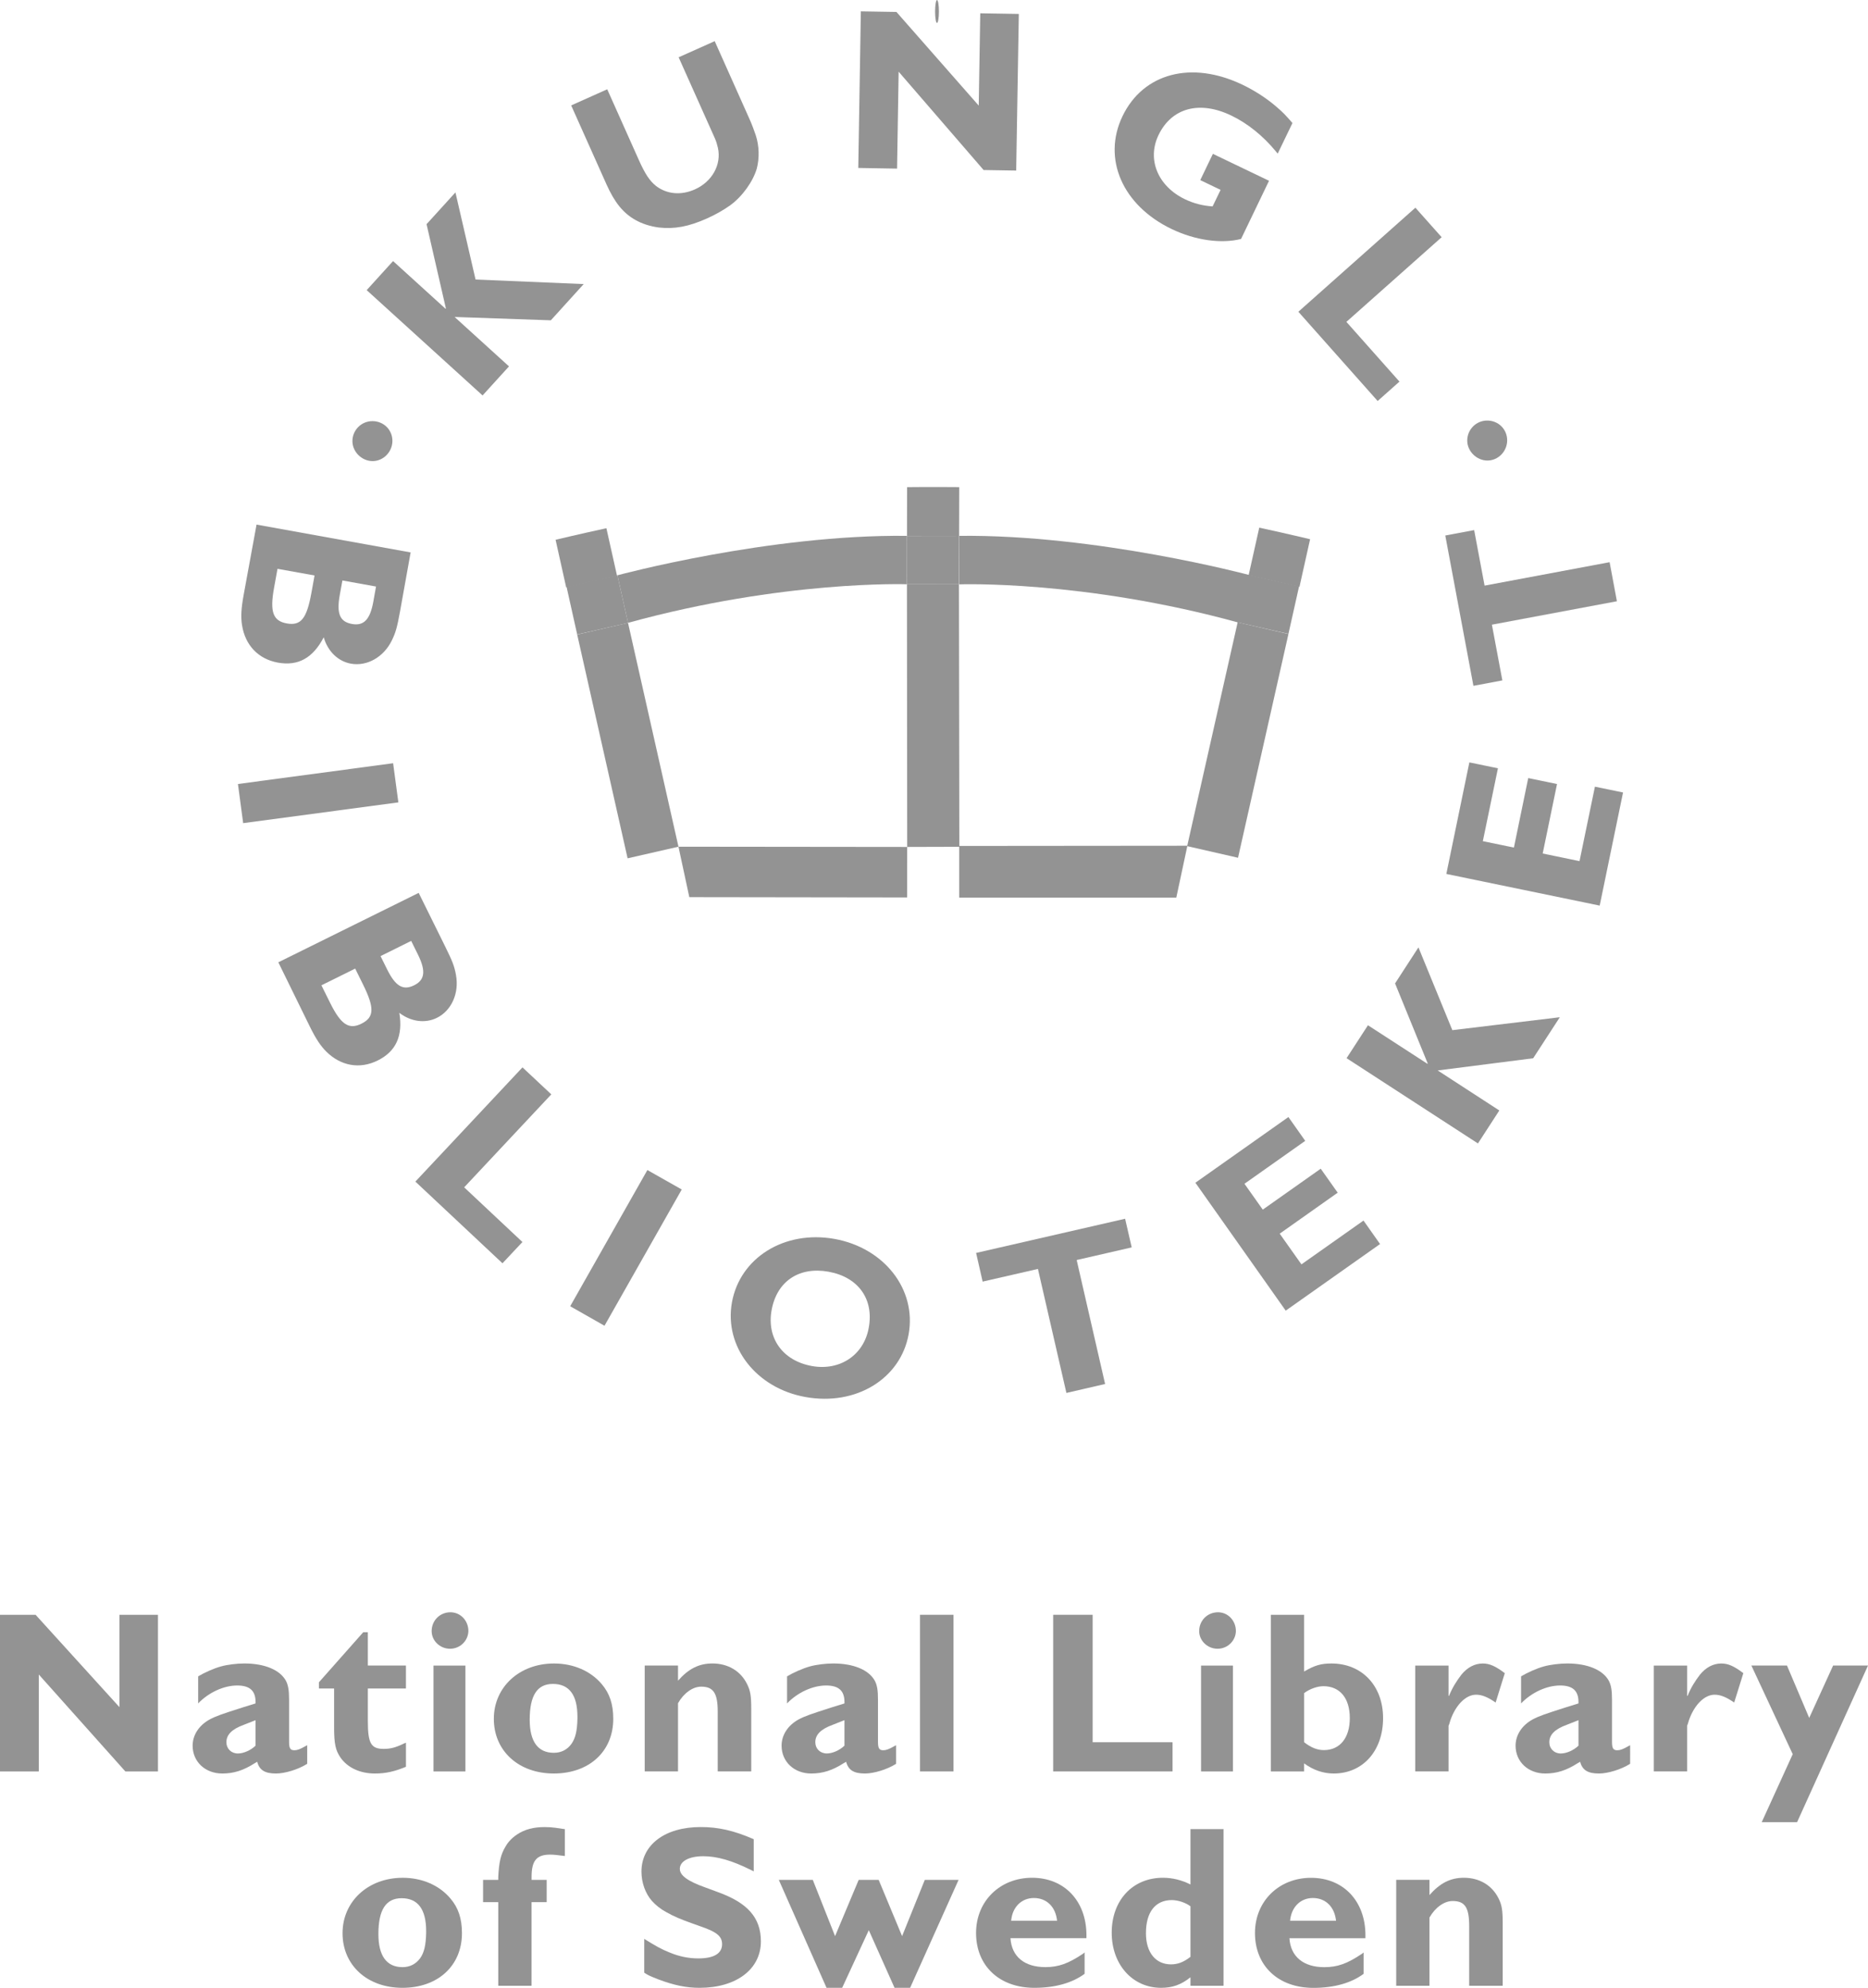 <?xml version="1.0" encoding="utf-8"?>
<!-- Generator: Adobe Illustrator 16.0.0, SVG Export Plug-In . SVG Version: 6.00 Build 0)  -->
<!DOCTYPE svg PUBLIC "-//W3C//DTD SVG 1.1//EN" "http://www.w3.org/Graphics/SVG/1.1/DTD/svg11.dtd">
<svg version="1.1" id="Layer_1" xmlns="http://www.w3.org/2000/svg" xmlns:xlink="http://www.w3.org/1999/xlink" x="0px" y="0px"
	 width="74px" height="78.729px" viewBox="0 0 74 78.729" enable-background="new 0 0 74 78.729" xml:space="preserve">
<g>
	<g>
		<path fill="#939393" d="M6.257,70.159H4.966L1.537,66.32v3.839H0v-6.204h1.41l3.321,3.657v-3.657h1.527V70.159z"/>
		<path fill="#939393" d="M10.124,68.129v1.01c-0.2,0.19-0.482,0.309-0.7,0.309c-0.264,0-0.455-0.19-0.455-0.445
			c0-0.3,0.218-0.519,0.69-0.691l0.346-0.136L10.124,68.129z M12.17,69.121l-0.054,0.028c-0.237,0.136-0.345,0.171-0.455,0.171
			c-0.164,0-0.209-0.081-0.209-0.336v-1.656c0-0.398-0.037-0.589-0.127-0.763c-0.238-0.427-0.837-0.682-1.647-0.682
			c-0.291,0-0.673,0.045-0.928,0.118c-0.273,0.073-0.654,0.244-0.9,0.391v1.073c0.418-0.437,1.019-0.71,1.546-0.71
			c0.5,0,0.728,0.209,0.728,0.655v0.055l-0.064,0.02l-0.2,0.062l-0.264,0.082c-0.801,0.256-1.037,0.336-1.291,0.472
			c-0.428,0.236-0.674,0.62-0.674,1.038c0,0.637,0.5,1.102,1.174,1.102c0.455,0,0.836-0.12,1.291-0.411l0.091-0.054
			c0.091,0.328,0.3,0.465,0.746,0.465c0.354,0,0.873-0.156,1.237-0.384V69.121z"/>
		<path fill="#939393" d="M16.081,66.875h-1.509v0.918v0.254v0.118c0,0.884,0.127,1.101,0.627,1.101c0.273,0,0.482-0.055,0.81-0.217
			c0.018,0,0.045-0.021,0.073-0.028v0.954c-0.464,0.19-0.801,0.266-1.229,0.266c-0.59,0-1.082-0.229-1.363-0.629
			c-0.2-0.292-0.255-0.545-0.255-1.219v-1.518h-0.601v-0.247l1.755-1.982h0.183v1.319h1.509V66.875z"/>
		<path fill="#939393" d="M18.437,70.159h-1.264v-4.193h1.264V70.159z M17.828,65.3c-0.401,0-0.728-0.318-0.728-0.7
			c0-0.419,0.327-0.745,0.745-0.745c0.392,0,0.71,0.326,0.71,0.745C18.546,64.982,18.228,65.3,17.828,65.3z"/>
		<path fill="#939393" d="M22.875,68.057c-0.009,0.5-0.082,0.79-0.237,1.01c-0.171,0.236-0.409,0.354-0.7,0.354
			c-0.627,0-0.954-0.445-0.954-1.31c0-0.964,0.299-1.418,0.918-1.418c0.646,0,0.973,0.436,0.973,1.3V68.057z M24.294,68.075
			c0-0.583-0.146-1.01-0.455-1.373c-0.446-0.528-1.128-0.818-1.893-0.818c-1.373,0-2.383,0.937-2.383,2.191
			c0,1.272,0.983,2.166,2.375,2.166C23.34,70.241,24.294,69.367,24.294,68.075z"/>
		<path fill="#939393" d="M26.859,66.565c0.418-0.473,0.828-0.682,1.364-0.682c0.619,0,1.119,0.3,1.373,0.818
			c0.128,0.256,0.164,0.454,0.164,0.981v2.476h-1.328v-2.365c0-0.736-0.172-0.992-0.655-0.992c-0.336,0-0.691,0.256-0.918,0.656
			v2.701H25.54v-4.193h1.319V66.565z"/>
		<path fill="#939393" d="M35.5,69.857c-0.364,0.228-0.882,0.384-1.237,0.384c-0.445,0-0.654-0.137-0.746-0.465l-0.091,0.054
			c-0.455,0.291-0.837,0.411-1.292,0.411c-0.672,0-1.172-0.465-1.172-1.102c0-0.418,0.245-0.802,0.672-1.038
			c0.256-0.136,0.492-0.216,1.292-0.472l0.264-0.082l0.2-0.062l0.063-0.02v-0.055c0-0.446-0.227-0.655-0.727-0.655
			c-0.528,0-1.129,0.273-1.547,0.71v-1.073c0.246-0.146,0.629-0.317,0.901-0.391c0.254-0.073,0.636-0.118,0.927-0.118
			c0.81,0,1.41,0.255,1.647,0.682c0.091,0.174,0.127,0.364,0.127,0.763v1.656c0,0.255,0.046,0.336,0.209,0.336
			c0.108,0,0.218-0.035,0.454-0.171l0.055-0.028V69.857z M33.334,68.175l-0.345,0.136c-0.473,0.173-0.691,0.392-0.691,0.691
			c0,0.255,0.191,0.445,0.455,0.445c0.219,0,0.5-0.118,0.7-0.309v-1.01L33.334,68.175z"/>
		<path fill="#939393" d="M37.772,70.159h-1.327v-6.204h1.327V70.159z"/>
		<path fill="#939393" d="M46.45,70.159h-4.729v-6.204h1.564v5.048h3.165V70.159z"/>
		<path fill="#939393" d="M48.843,70.159h-1.264v-4.193h1.264V70.159z M48.233,65.3c-0.4,0-0.728-0.318-0.728-0.7
			c0-0.419,0.327-0.745,0.746-0.745c0.39,0,0.708,0.326,0.708,0.745C48.952,64.982,48.633,65.3,48.233,65.3z"/>
		<path fill="#939393" d="M51.662,67.057c0.218-0.164,0.519-0.274,0.765-0.274c0.654,0,1.045,0.474,1.045,1.265
			c0,0.783-0.391,1.266-1.027,1.266c-0.255,0-0.5-0.092-0.782-0.311V67.057z M51.662,63.955h-1.319v6.204h1.319v-0.319
			c0.364,0.265,0.755,0.401,1.173,0.401c1.155,0,1.955-0.9,1.955-2.193c0-1.282-0.836-2.164-2.045-2.164
			c-0.41,0-0.664,0.071-1.083,0.318V63.955z"/>
		<path fill="#939393" d="M57.383,67.166h0.019c0.128-0.318,0.3-0.591,0.49-0.838c0.236-0.29,0.528-0.444,0.847-0.444
			c0.264,0,0.499,0.099,0.873,0.383l-0.363,1.163c-0.301-0.208-0.537-0.31-0.774-0.31c-0.409,0-0.808,0.409-1.018,1.01l-0.046,0.154
			l-0.027,0.063v1.812h-1.319v-4.193h1.319V67.166z"/>
		<path fill="#939393" d="M62.531,68.129v1.01c-0.2,0.19-0.482,0.309-0.702,0.309c-0.263,0-0.453-0.19-0.453-0.445
			c0-0.3,0.219-0.519,0.69-0.691l0.346-0.136L62.531,68.129z M64.577,69.121l-0.054,0.028c-0.237,0.136-0.345,0.171-0.455,0.171
			c-0.164,0-0.209-0.081-0.209-0.336v-1.656c0-0.398-0.037-0.589-0.128-0.763c-0.236-0.427-0.837-0.682-1.646-0.682
			c-0.291,0-0.674,0.045-0.929,0.118c-0.272,0.073-0.653,0.244-0.899,0.391v1.073c0.418-0.437,1.019-0.71,1.546-0.71
			c0.5,0,0.728,0.209,0.728,0.655v0.055l-0.064,0.02l-0.199,0.062l-0.264,0.082c-0.801,0.256-1.038,0.336-1.292,0.472
			c-0.427,0.236-0.673,0.62-0.673,1.038c0,0.637,0.5,1.102,1.174,1.102c0.453,0,0.836-0.12,1.291-0.411l0.091-0.054
			c0.091,0.328,0.3,0.465,0.746,0.465c0.354,0,0.872-0.156,1.236-0.384V69.121z"/>
		<path fill="#939393" d="M66.833,67.166h0.02c0.127-0.318,0.299-0.591,0.489-0.838c0.236-0.29,0.527-0.444,0.847-0.444
			c0.264,0,0.501,0.099,0.873,0.383l-0.363,1.163c-0.302-0.208-0.537-0.31-0.774-0.31c-0.408,0-0.808,0.409-1.018,1.01l-0.047,0.154
			l-0.026,0.063v1.812h-1.319v-4.193h1.319V67.166z"/>
		<path fill="#939393" d="M71.191,72.168H69.79l1.228-2.693l-1.638-3.51h1.41l0.881,2.074l0.947-2.074H74L71.191,72.168z"/>
		<path fill="#939393" d="M16.882,76.544c-0.01,0.5-0.082,0.793-0.236,1.011c-0.174,0.236-0.411,0.355-0.701,0.355
			c-0.627,0-0.955-0.446-0.955-1.311c0-0.963,0.3-1.419,0.919-1.419c0.645,0,0.973,0.437,0.973,1.302V76.544z M18.3,76.565
			c0-0.582-0.146-1.01-0.456-1.374c-0.445-0.528-1.126-0.82-1.891-0.82c-1.373,0-2.383,0.938-2.383,2.194
			c0,1.272,0.982,2.164,2.373,2.164C17.345,78.729,18.3,77.856,18.3,76.565z"/>
		<path fill="#939393" d="M21.656,74.453v0.883h-0.599v3.312h-1.319v-3.312h-0.601v-0.883h0.601v-0.108
			c0.028-0.59,0.1-0.899,0.282-1.2c0.11-0.201,0.273-0.363,0.465-0.491c0.299-0.2,0.655-0.292,1.09-0.292
			c0.146,0,0.292,0.01,0.428,0.028l0.31,0.046l0.063,0.008v1.064l-0.073-0.009c-0.209-0.027-0.373-0.046-0.509-0.046
			c-0.536,0-0.736,0.236-0.736,0.883v0.117H21.656z"/>
		<path fill="#939393" d="M29.86,74.117l-0.109-0.054c-0.746-0.374-1.346-0.546-1.892-0.546c-0.564,0-0.928,0.2-0.928,0.5
			c0,0.264,0.318,0.491,1.01,0.737l0.49,0.181c1.191,0.428,1.711,1.021,1.711,1.956c0,1.102-0.974,1.838-2.429,1.838
			c-0.528,0-1.01-0.1-1.638-0.336c-0.363-0.146-0.39-0.156-0.554-0.264v-1.338c0.455,0.281,0.691,0.417,1,0.537
			c0.391,0.164,0.764,0.236,1.146,0.236c0.609,0,0.938-0.191,0.938-0.564c0-0.31-0.209-0.483-0.838-0.699l-0.336-0.12
			c-0.482-0.172-0.736-0.28-1.027-0.444c-0.237-0.128-0.428-0.281-0.583-0.455c-0.255-0.291-0.41-0.719-0.41-1.155
			c0-1.063,0.928-1.766,2.348-1.766c0.69,0,1.309,0.137,2.1,0.482V74.117z"/>
		<path fill="#939393" d="M36.054,78.729h-0.617l-1.02-2.283l-1.055,2.283h-0.619l-1.891-4.276h1.346l0.883,2.229l0.936-2.229h0.791
			l0.928,2.229l0.9-2.229h1.338L36.054,78.729z"/>
		<path fill="#939393" d="M42.966,78.174c-0.489,0.362-1.163,0.555-1.991,0.555c-1.382,0-2.309-0.866-2.309-2.174
			c0-1.256,0.944-2.185,2.219-2.185c1.281,0,2.154,0.921,2.154,2.276v0.117h-3.01c0.046,0.729,0.554,1.146,1.383,1.146
			c0.517,0,0.909-0.137,1.501-0.537l0.053-0.045V78.174z M41.875,76.073c-0.054-0.546-0.408-0.901-0.919-0.901
			c-0.491,0-0.855,0.363-0.899,0.901H41.875z"/>
		<path fill="#939393" d="M47.16,77.501c-0.264,0.208-0.5,0.299-0.773,0.299c-0.608,0-0.991-0.472-0.991-1.235
			c0-0.838,0.373-1.311,1.027-1.311c0.237,0,0.546,0.1,0.737,0.246V77.501z M48.47,72.443h-1.31v2.193
			c-0.346-0.174-0.71-0.266-1.091-0.266c-1.202,0-2.029,0.894-2.029,2.174c0,1.268,0.827,2.185,1.956,2.185
			c0.445,0,0.792-0.119,1.164-0.418v0.337h1.31V72.443z"/>
		<path fill="#939393" d="M51.107,76.073c0.046-0.538,0.409-0.901,0.9-0.901c0.51,0,0.864,0.355,0.919,0.901H51.107z M54.018,77.329
			l-0.055,0.045c-0.591,0.4-0.981,0.537-1.501,0.537c-0.828,0-1.336-0.418-1.382-1.146h3.011v-0.117
			c0-1.355-0.874-2.276-2.156-2.276c-1.272,0-2.22,0.929-2.22,2.185c0,1.308,0.929,2.174,2.312,2.174
			c0.827,0,1.501-0.192,1.991-0.555V77.329z"/>
		<path fill="#939393" d="M56.628,75.055c0.418-0.473,0.827-0.685,1.363-0.685c0.619,0,1.119,0.301,1.375,0.82
			c0.127,0.254,0.163,0.455,0.163,0.981v2.476h-1.328v-2.366c0-0.737-0.172-0.99-0.654-0.99c-0.336,0-0.691,0.253-0.919,0.654v2.702
			H55.31v-4.195h1.318V75.055z"/>
		<path fill="#939393" d="M18.839,11.071l4.284,0.18l-1.302,1.435l-3.812-0.132l2.155,1.957l-1.047,1.151l-4.591-4.171l1.045-1.151
			l2.08,1.89l0.013-0.013l-0.766-3.338l1.144-1.259L18.839,11.071z"/>
		<path fill="#939393" d="M29.689,4.71c0.101,0.224,0.185,0.456,0.247,0.637c0.144,0.433,0.15,0.918,0.045,1.326
			c-0.149,0.514-0.565,1.099-1.052,1.457c-0.265,0.188-0.573,0.366-0.923,0.522c-0.73,0.327-1.292,0.428-1.912,0.358
			c-0.34-0.047-0.654-0.146-0.919-0.296c-0.493-0.278-0.829-0.696-1.152-1.418l-1.396-3.121l1.428-0.639l1.255,2.807
			c0.25,0.556,0.43,0.824,0.677,1.021C26.411,7.69,26.974,7.749,27.53,7.5c0.681-0.305,1.057-0.981,0.91-1.643
			c-0.031-0.136-0.067-0.259-0.119-0.375l-0.182-0.407l-1.255-2.806l1.429-0.639L29.689,4.71z"/>
		<path fill="#939393" d="M40.256,6.755l-1.291-0.021l-3.366-3.895l-0.062,3.839l-1.537-0.026l0.102-6.202l1.41,0.023l3.26,3.71
			l0.06-3.656l1.528,0.025L40.256,6.755z"/>
		<path fill="#939393" d="M50.616,6.084l-0.07-0.083c-0.502-0.615-1.128-1.118-1.768-1.424c-1.255-0.604-2.363-0.31-2.884,0.773
			c-0.465,0.966-0.025,2.026,1.049,2.542c0.344,0.165,0.703,0.257,1.094,0.283l0.316-0.655l-0.805-0.386l0.5-1.041l2.224,1.067
			l-1.108,2.304c-0.782,0.199-1.814,0.057-2.756-0.396c-1.943-0.934-2.748-2.785-1.941-4.465c0.823-1.713,2.74-2.214,4.756-1.246
			c0.484,0.232,0.969,0.546,1.354,0.882c0.243,0.208,0.351,0.32,0.623,0.634L50.616,6.084z"/>
		<path fill="#939393" d="M54.575,15.882l-3.141-3.535l4.636-4.121l1.04,1.169l-3.773,3.353l2.102,2.366L54.575,15.882z"/>
		<path fill="#939393" d="M14.896,23.23l-0.107,0.6c-0.128,0.708-0.377,0.967-0.844,0.883c-0.483-0.086-0.619-0.407-0.485-1.15
			l0.104-0.573L14.896,23.23z M16.267,21.879l-6.104-1.102l-0.514,2.801c-0.098,0.537-0.11,0.867-0.063,1.17
			c0.122,0.808,0.651,1.356,1.421,1.495c0.805,0.146,1.391-0.183,1.817-1.003c0.158,0.556,0.567,0.953,1.077,1.045
			c0.635,0.114,1.295-0.256,1.616-0.911c0.16-0.323,0.214-0.525,0.332-1.169L16.267,21.879z M12.461,22.792l-0.123,0.68
			c-0.186,1.029-0.415,1.32-0.978,1.219c-0.546-0.099-0.677-0.456-0.503-1.412l0.136-0.751L12.461,22.792z"/>
		<path fill="#939393" d="M9.633,32.601l-0.207-1.55l6.147-0.823l0.208,1.551L9.633,32.601z"/>
		<path fill="#939393" d="M16.289,37.265l0.27,0.547c0.318,0.644,0.272,1.001-0.151,1.21c-0.44,0.219-0.741,0.042-1.075-0.634
			l-0.258-0.521L16.289,37.265z M16.586,35.363l-5.56,2.75l1.254,2.557c0.241,0.489,0.428,0.762,0.646,0.979
			c0.579,0.575,1.332,0.702,2.033,0.354c0.733-0.362,1.008-0.977,0.861-1.888c0.459,0.352,1.023,0.427,1.488,0.197
			c0.579-0.286,0.887-0.976,0.756-1.693c-0.063-0.354-0.14-0.549-0.43-1.136L16.586,35.363z M14.071,38.362l0.306,0.62
			c0.464,0.938,0.454,1.308-0.059,1.562c-0.498,0.246-0.814,0.038-1.246-0.836l-0.339-0.684L14.071,38.362z"/>
		<path fill="#939393" d="M19.905,50.033l-3.45-3.235l4.243-4.524l1.142,1.069l-3.452,3.682l2.308,2.166L19.905,50.033z"/>
		<path fill="#939393" d="M23.947,52.507l-1.359-0.772l3.058-5.395l1.361,0.771L23.947,52.507z"/>
		<path fill="#939393" d="M34.414,52.592c-0.193,1.074-1.139,1.71-2.248,1.511c-1.156-0.208-1.799-1.1-1.6-2.21
			c0.206-1.146,1.087-1.735,2.251-1.527C33.999,50.577,34.627,51.45,34.414,52.592z M35.996,52.839
			c0.317-1.772-0.968-3.417-2.938-3.771c-1.979-0.354-3.745,0.743-4.063,2.516c-0.315,1.754,0.961,3.397,2.914,3.746
			C33.904,55.69,35.678,54.613,35.996,52.839z"/>
		<path fill="#939393" d="M44.832,49.404l-2.18,0.5l1.126,4.91l-1.533,0.354l-1.128-4.911l-2.19,0.502l-0.259-1.136l5.903-1.354
			L44.832,49.404z"/>
		<path fill="#939393" d="M54.67,49.271l-3.737,2.638l-3.578-5.066l3.685-2.602l0.666,0.943l-2.407,1.7l0.725,1.024l2.296-1.621
			l0.672,0.95l-2.297,1.623l0.861,1.216l2.459-1.735L54.67,49.271z"/>
		<path fill="#939393" d="M57.534,40.8l4.258-0.512l-1.056,1.625l-3.782,0.483l2.441,1.585l-0.847,1.306l-5.204-3.377l0.847-1.304
			l2.358,1.528l0.009-0.016l-1.293-3.169l0.926-1.427L57.534,40.8z"/>
		<path fill="#939393" d="M64.296,31.387l-0.925,4.48l-6.075-1.254l0.912-4.418l1.132,0.234l-0.598,2.886l1.231,0.254l0.567-2.753
			l1.141,0.236l-0.568,2.752l1.459,0.302l0.61-2.949L64.296,31.387z"/>
		<path fill="#939393" d="M58.398,20.995l0.413,2.199l4.953-0.928l0.289,1.547l-4.952,0.928l0.414,2.207l-1.146,0.215l-1.115-5.954
			L58.398,20.995z"/>
	</g>
	<g>
		<g>
			<polygon fill="#939393" points="35.928,23.141 35.932,21.227 37.988,21.224 37.992,23.141 			"/>
			<g>
				<path fill="#939393" d="M35.93,21.225l0.004-1.931c0,0,0.896-0.012,2.065-0.001l-0.004,1.933H35.93z"/>
				<polygon fill="#939393" points="35.938,33.544 35.928,23.144 37.988,23.141 38.004,33.538 				"/>
				<polygon fill="#939393" points="27.307,35.532 26.877,33.534 35.938,33.544 35.935,35.544 				"/>
				<polygon fill="#939393" points="46.599,35.549 47.038,33.496 37.998,33.504 37.998,35.549 				"/>
				<path fill="#939393" d="M24.459,22.785c0,0,6.005-1.625,11.469-1.562l-0.003,1.917c0,0-4.886-0.169-11.046,1.528L24.459,22.785z
					"/>
				<path fill="#939393" d="M49.494,22.775c0,0-6.039-1.616-11.502-1.552L38,23.144c0,0,4.913-0.18,11.075,1.517L49.494,22.775z"/>
				<g>
					<path fill="#939393" d="M22.429,23.263l-0.42-1.885c0,0,0.871-0.209,2.013-0.458l0.422,1.886L22.429,23.263z"/>
					<polygon fill="#939393" points="24.862,33.994 22.865,25.132 24.879,24.669 26.877,33.534 					"/>
					<path fill="#939393" d="M22.865,25.128l-0.421-1.886c0,0,0.872-0.208,2.015-0.457l0.421,1.886L22.865,25.128z"/>
				</g>
				<g>
					<path fill="#939393" d="M51.478,23.241l0.421-1.885c0,0-0.871-0.209-2.014-0.458l-0.422,1.887L51.478,23.241z"/>
					<polygon fill="#939393" points="49.044,33.972 51.041,25.111 49.029,24.647 47.029,33.512 					"/>
					<polygon fill="#939393" points="51.041,25.105 51.463,23.221 49.466,22.771 49.027,24.648 					"/>
				</g>
			</g>
		</g>
	</g>
	<path fill="#939393" d="M14.761,18.262c-0.427,0-0.8-0.364-0.8-0.792c0-0.437,0.354-0.791,0.792-0.791
		c0.446,0,0.792,0.345,0.792,0.782C15.544,17.898,15.188,18.262,14.761,18.262z"/>
	<path fill="#939393" d="M59.706,17.439c0-0.437-0.346-0.783-0.792-0.783c-0.436,0-0.79,0.354-0.79,0.792
		c0,0.427,0.372,0.792,0.801,0.792C59.352,18.24,59.706,17.875,59.706,17.439z"/>
	<ellipse fill="#939393" cx="37.119" cy="0.455" rx="0.076" ry="0.455"/>
</g>
</svg>
